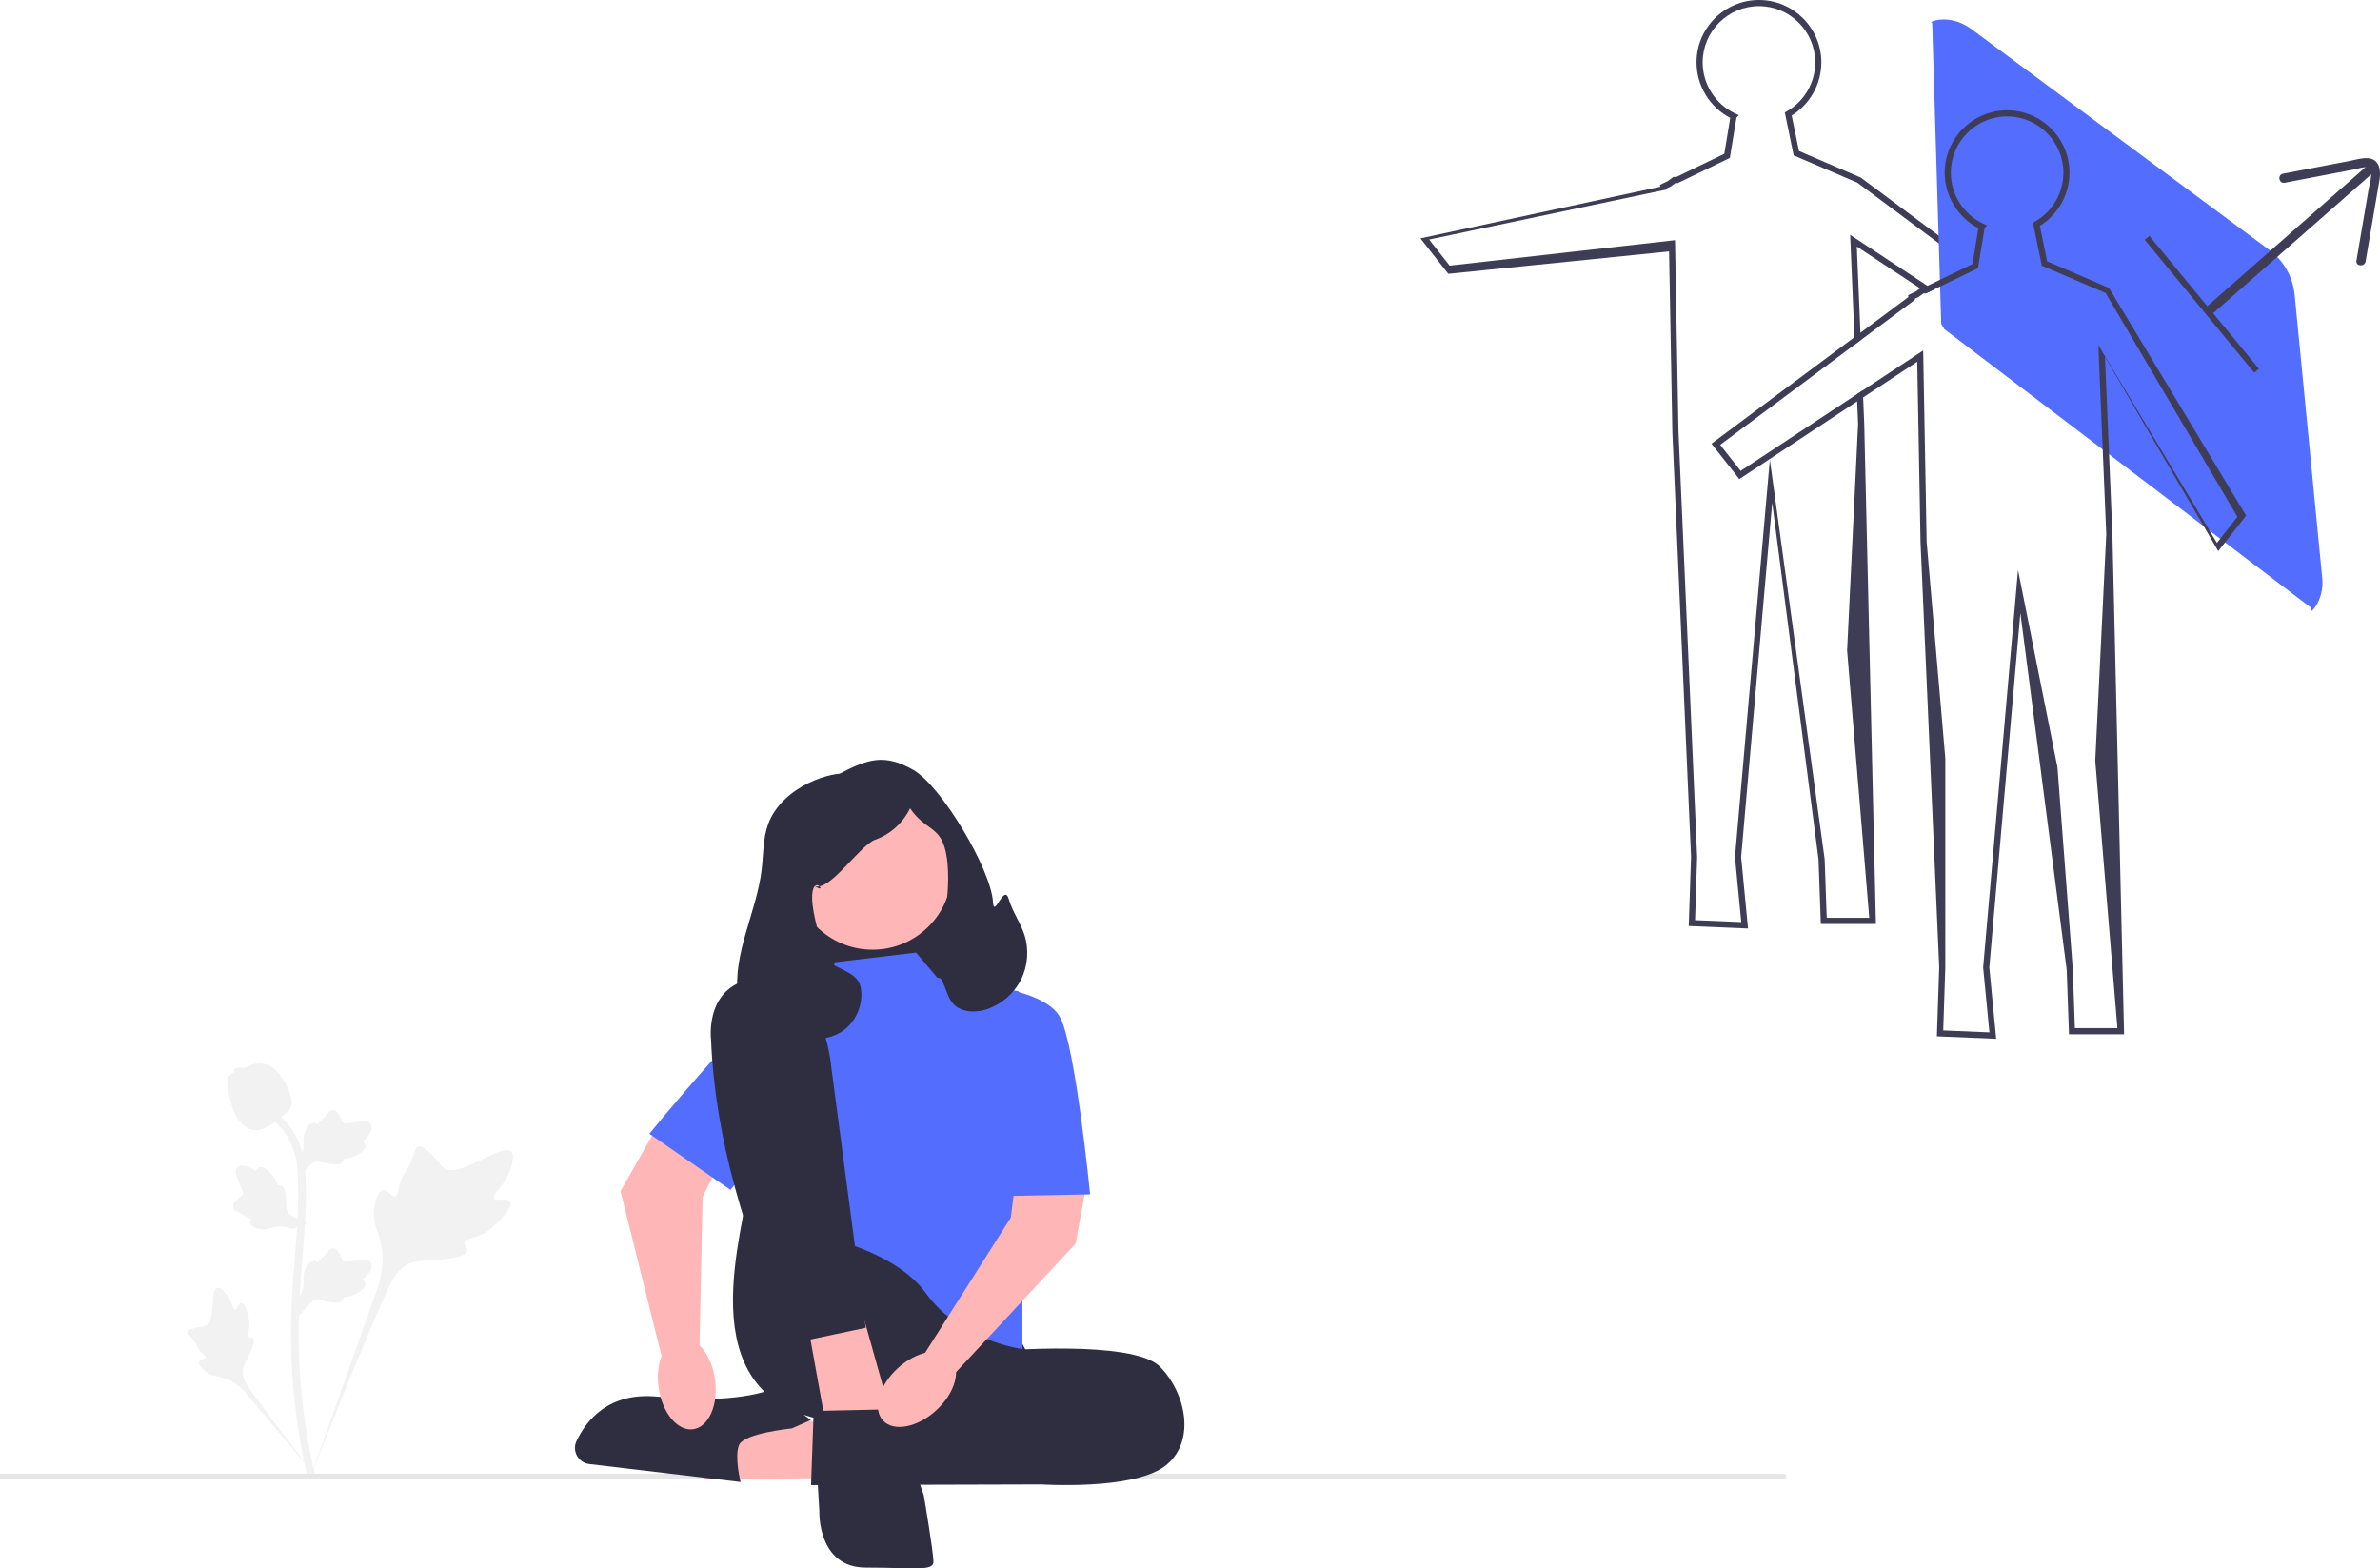 <svg xmlns="http://www.w3.org/2000/svg" width="776.82" height="511.893" viewBox="0 0 776.82 511.893" xmlns:xlink="http://www.w3.org/1999/xlink"><path d="M643.965,85.22l-36.61-27.26-20.18-8.68-2.38-11.57c5.99-3.7,9.68-10.28,9.68-17.34,0-11.23-9.13-20.37-20.37-20.37-11.23,0-20.37,9.14-20.37,20.37,0,7.59,4.29,14.61,11,18.1l-1.93,11.72-15.68,7.57h-.97l-1.8,1.34-2.56,1.23,.09,.61-78.27,16.86,9.09,11.57,72.07-7.31,1.07,58.94,6.1,138.72-.76,22.52,19.36,.81-2.25-23.3,10.14-115.66,15.12,116.42,.75,21.06h17.98l-3.81-163.21-.36-8.65-.1-2.32-1.95,1.28,.1,2.33,.31,7.36-3.59,73.9v.07l7.23,87.24h-13.88l-.68-19.17-17.89-130.37-11.37,129.64-.01,.09,2.05,21.19-15.08-.63,.68-20.56-6.09-138.86-1.13-62.51-73.57,8.3-6.69-8.51,77.58-16.35-.04-.34,1.32-.63,1.5-1.1h.77l17.02-8.22,2.17-13.16,.78-.78-1.28-.61c-6.4-3.02-10.54-9.54-10.54-16.62,0-10.13,8.24-18.37,18.37-18.37s18.37,8.24,18.37,18.37c0,6.59-3.56,12.71-9.29,15.98l-.63,.36,2.88,14,20.82,8.92,36.4,27.11,1.81,1.35,1.14-.55,.16-.98-1.8-1.34Zm-40.08-8.57l1.4,33.4,.1,2.41,1.95-1.45-.1-2.41-1.18-28.13,20.65,13.63,2.25,1.48,2.09-1.01-1.94-1.28-25.22-16.64Zm0,0l1.4,33.4,1.95-1.45-1.18-28.13,20.65,13.63,.45-.34h.97l.98-.47-25.22-16.64Z" fill="#3f3d56"/><path d="M754.465,198.47l-119.84-91.05-1.02-1.74-2.95-98.3c-1.88,.04,5.42-3.37,12.79,2.1l97.2,72.06c4.72,3.5,7.75,8.86,8.32,14.7l9.02,92.62c.73,7.53-4.9,12.74-3.52,9.61Z" fill="#536dfe"/><g><path d="M722.148,102.409l41.141-36.135,11.594-10.184c1.453-1.277-.675-3.391-2.121-2.121l-41.141,36.135-11.594,10.184c-1.453,1.277,.675,3.391,2.121,2.121h0Z" fill="#3f3d56"/><path d="M745.702,59.642l15.068-2.885,7.777-1.489c1.44-.276,4.928-1.661,5.312,.548,.341,1.963-.479,4.346-.807,6.269l-1.292,7.573-2.626,15.391c-.325,1.903,2.665,2.158,2.988,.265,1.501-8.795,3.015-17.587,4.502-26.384,.522-3.089,.228-6.989-3.727-7.301-2.004-.158-4.153,.547-6.104,.92l-6.562,1.256-15.068,2.885c-1.893,.362-1.364,3.316,.539,2.952h0Z" fill="#3f3d56"/></g><rect x="717.66" y="71.199" width="2" height="56.216" transform="translate(100.874 479.669) rotate(-39.487)" fill="#3f3d56"/><g><path d="M166.437,392.21c-.844-1.424-4.497,.101-5.168-1.191-.669-1.287,2.724-3.249,4.663-7.73,.35-.808,2.553-5.9,.922-7.472-3.092-2.978-17.24,9.313-22.191,5.29-1.087-.883-1.846-2.645-5.134-5.506-1.308-1.138-2.099-1.652-2.865-1.461-1.086,.271-1.172,1.725-2.337,4.584-1.747,4.287-2.78,4.028-3.798,7.449-.756,2.539-.583,4.016-1.472,4.303-1.258,.407-2.416-2.286-4.011-2.045-1.627,.246-2.611,3.382-2.922,5.73-.583,4.406,1.035,7.313,1.932,10.371,.975,3.322,1.553,8.375-.698,15.528l-22.277,62.766c4.918-12.879,19.158-48.185,25.142-61.305,1.727-3.787,3.635-7.629,7.551-9.145,3.77-1.46,8.949-.588,15.55-2.179,.771-.186,2.911-.73,3.18-1.988,.223-1.04-1.036-1.621-.842-2.595,.259-1.307,2.734-1.323,5.775-2.831,2.144-1.063,3.48-2.328,4.629-3.415,.346-.328,5.495-5.262,4.371-7.157h-0Z" fill="#f2f2f2"/><path d="M78.791,425.253c-.942,.004-1.248,2.236-2.076,2.193-.825-.043-.808-2.275-2.448-4.519-.296-.405-2.159-2.955-3.401-2.608-2.354,.658-.404,11.148-3.806,12.418-.747,.279-1.831,.143-4.184,.931-.936,.314-1.417,.554-1.544,.985-.18,.611,.508,1.073,1.575,2.47,1.6,2.094,1.175,2.527,2.56,4.013,1.028,1.104,1.803,1.445,1.687,1.964-.163,.735-1.819,.526-2.161,1.379-.349,.87,.907,2.257,1.969,3.087,1.994,1.558,3.888,1.602,5.647,2.044,1.912,.48,4.559,1.654,7.42,4.823l24.378,29.044c-4.902-6.13-18.122-23.306-22.835-30.029-1.361-1.941-2.696-3.985-2.31-6.345,.371-2.272,2.293-4.562,3.417-8.261,.131-.432,.481-1.639-.058-2.134-.446-.409-1.095,.041-1.517-.335-.567-.504,.14-1.724,.277-3.651,.097-1.359-.138-2.38-.341-3.258-.061-.265-.997-4.215-2.251-4.21v0Z" fill="#f2f2f2"/><path d="M97.591,429.473l-.568-5.068,.259-.384c1.2-1.777,1.812-3.512,1.819-5.159,.001-.262-.011-.524-.023-.79-.049-1.057-.11-2.371,.575-3.903,.384-.854,1.463-2.831,3.086-2.587,.437,.061,.767,.262,1.018,.497,.037-.059,.075-.117,.115-.181,.505-.771,.905-1.101,1.291-1.419,.296-.245,.602-.497,1.082-1.094,.21-.262,.374-.492,.513-.685,.42-.585,.968-1.282,1.935-1.27,1.033,.049,1.574,.903,1.932,1.468,.64,1.008,.93,1.735,1.122,2.217,.07,.176,.149,.374,.19,.436,.333,.489,3.038,.032,4.057-.135,2.289-.382,4.27-.712,5.087,.732,.585,1.033,.151,2.398-1.33,4.168-.461,.551-.952,.969-1.388,1.297,.361,.215,.684,.546,.815,1.065h0c.308,1.228-.748,2.459-3.137,3.663-.593,.301-1.392,.702-2.512,.896-.527,.091-1.002,.113-1.408,.125-.009,.235-.064,.489-.207,.751-.42,.771-1.293,1.138-2.61,1.05-1.449-.076-2.642-.352-3.694-.595-.919-.21-1.711-.389-2.332-.347-1.153,.093-2.041,1.016-3.083,2.212l-2.603,3.042h-0Z" fill="#f2f2f2"/><path d="M100.225,399.297l-4.758,1.835-.437-.153c-2.023-.71-3.857-.862-5.452-.451-.254,.065-.504,.143-.759,.223-1.01,.315-2.266,.708-3.922,.434-.924-.155-3.11-.697-3.285-2.329-.052-.438,.059-.809,.222-1.111-.066-.021-.133-.042-.204-.065-.874-.293-1.295-.597-1.7-.889-.312-.224-.633-.456-1.332-.769-.307-.137-.571-.237-.793-.322-.672-.258-1.486-.611-1.719-1.549-.215-1.011,.474-1.751,.93-2.241,.813-.875,1.442-1.34,1.86-1.648,.153-.112,.324-.239,.373-.294,.389-.446-.74-2.947-1.159-3.891-.95-2.118-1.772-3.95-.582-5.106,.851-.828,2.282-.754,4.369,.229,.65,.307,1.179,.675,1.607,1.013,.117-.404,.354-.8,.823-1.058h0c1.11-.61,2.569,.099,4.339,2.105,.442,.498,1.033,1.169,1.504,2.203,.221,.487,.363,.941,.478,1.331,.229-.051,.49-.063,.779,.009,.852,.21,1.429,.962,1.678,2.258,.294,1.421,.329,2.645,.362,3.724,.03,.942,.058,1.753,.255,2.344,.382,1.091,1.5,1.717,2.922,2.421l3.603,1.746-0,0Z" fill="#f2f2f2"/><path d="M97.591,384.366l-.568-5.068,.259-.384c1.2-1.777,1.812-3.512,1.819-5.159,.001-.262-.011-.524-.023-.79-.049-1.057-.11-2.371,.575-3.903,.384-.854,1.463-2.831,3.086-2.587,.437,.061,.767,.262,1.018,.497,.037-.059,.075-.117,.115-.181,.505-.771,.905-1.101,1.291-1.419,.296-.245,.602-.497,1.082-1.094,.21-.262,.374-.492,.513-.685,.42-.585,.968-1.282,1.935-1.27,1.033,.049,1.574,.903,1.932,1.468,.64,1.008,.93,1.735,1.122,2.217,.07,.176,.149,.374,.19,.436,.333,.489,3.038,.032,4.057-.135,2.289-.382,4.27-.712,5.087,.732,.585,1.033,.151,2.398-1.33,4.168-.461,.551-.952,.969-1.388,1.297,.361,.215,.684,.546,.815,1.065h0c.308,1.228-.748,2.459-3.137,3.663-.593,.301-1.392,.702-2.512,.896-.527,.091-1.002,.113-1.408,.125-.009,.235-.064,.489-.207,.751-.42,.771-1.293,1.138-2.61,1.05-1.449-.076-2.642-.352-3.694-.595-.919-.21-1.711-.389-2.332-.347-1.153,.093-2.041,1.016-3.083,2.212l-2.603,3.042h-0Z" fill="#f2f2f2"/><path d="M102.777,482.744l-1.062-.666-.257-1.226,.257,1.226-1.238,.142c-.02-.115-.087-.379-.188-.793-.554-2.266-2.244-9.162-3.654-20.023-.984-7.581-1.541-15.376-1.656-23.17-.115-7.807,.255-13.717,.551-18.467,.224-3.583,.496-6.994,.762-10.317,.71-8.878,1.379-17.265,.881-26.55-.11-2.073-.341-6.387-2.862-10.978-1.462-2.663-3.476-5.027-5.987-7.023l1.561-1.963c2.771,2.207,5,4.826,6.623,7.782,2.795,5.09,3.047,9.791,3.168,12.05,.507,9.449-.17,17.916-.887,26.88-.264,3.311-.536,6.708-.759,10.276-.294,4.706-.66,10.565-.546,18.271,.113,7.701,.663,15.4,1.634,22.886,1.392,10.724,3.058,17.517,3.605,19.749,.291,1.192,.352,1.441,.054,1.914v-0Z" fill="#f2f2f2"/><path d="M83.728,368.88c-.103,0-.207-.002-.312-.01-2.134-.115-4.11-1.392-5.875-3.796-.827-1.131-1.251-2.42-2.095-4.992-.131-.396-.767-2.408-1.154-5.176-.253-1.808-.221-2.565,.137-3.233,.398-.744,1.041-1.263,1.766-1.613-.032-.24-.006-.487,.098-.739,.427-1.045,1.563-.908,2.177-.842,.311,.039,.699,.091,1.117,.069,.658-.032,1.012-.228,1.548-.521,.513-.281,1.15-.631,2.096-.825,1.865-.389,3.427,.14,3.942,.313,2.71,.903,4.046,3.01,5.593,5.45,.308,.489,1.367,2.271,2.065,4.713,.504,1.762,.433,2.545,.281,3.128-.308,1.197-1.036,1.882-2.885,3.394-1.931,1.583-2.9,2.376-3.732,2.858-1.937,1.118-3.153,1.821-4.768,1.821v0Z" fill="#f2f2f2"/></g><path d="M583.04,481.833h0c0,.464-.376,.84-.84,.84H0v-1.68H582.2c.464,0,.84,.376,.84,.84Z" fill="#e6e6e6"/><g><path d="M264.591,261.988h0c28.568,0,51.762,23.194,51.762,51.762v17.044h-51.762v-68.806h0Z" fill="#2f2e41"/><circle cx="284.791" cy="284.082" r="25.881" fill="#ffb6b6"/><path d="M302.15,416.327l-23.987-13.887s-32.825-32.879-33.772-17.359-20.831,69.931,24.461,78.364c45.292,8.432,73.698-7.98,73.698-7.98l-13.256-25.25-27.143-13.887Z" fill="#2f2e41"/><g><polygon points="215.966 365.129 202.539 388.794 217.113 447.325 228.222 443.711 229.329 390.66 236.127 376.989 215.966 365.129" fill="#ffb6b6"/><path d="M281.638,334.081s-20.16-11.86-29.603-6.762c-9.443,5.098-40.084,42.721-40.084,42.721l26.477,18.324,43.21-54.283Z" fill="#536dfe"/></g><polygon points="270.558 464.298 231.556 461.171 229.863 482.923 274.298 482.262 270.558 464.298" fill="#ffb6b6"/><path d="M298.994,310.909l-26.512,3.156-3.787,13.256-18.937,6.312,10.731,68.174s30.3,4.419,41.662,20.2c11.362,15.781,31.562,18.306,31.562,18.306v-50.114l-1.262-66.666-26.512-4.419-6.944-8.206Z" fill="#536dfe"/><path d="M325.506,440.946s44.187-3.787,53.024,5.05,11.994,25.25,1.262,32.825-39.768,5.681-39.768,5.681l-5.681-31.562-8.837-11.994Z" fill="#2f2e41"/><polygon points="346.337 449.783 265.538 461.777 264.725 484.712 340.025 484.501 346.337 449.783" fill="#2f2e41"/><polygon points="355.175 383.502 351.072 405.912 308.778 451.361 301.519 442.208 329.925 397.39 331.819 382.24 355.175 383.502" fill="#ffb6b6"/><path d="M258.416,466.227s-15.707,1.527-17.225,5.48,.533,11.998,.533,11.998l-49.369-5.857c-3.57-.423-5.727-4.215-4.202-7.47,3.204-6.838,10.596-16.219,26.764-14.509,24.992,2.644,36.562-2.287,36.562-2.287l13.172,9.908-6.235,2.736Z" fill="#2f2e41"/><path d="M317.616,321.325s23.356,1.262,28.406,10.731c5.05,9.469,9.784,57.759,9.784,57.759l-32.193,.631-5.997-69.121Z" fill="#536dfe"/><polygon points="263.329 430.53 270.272 469.036 291.735 465.114 279.741 422.324 263.329 430.53" fill="#ffb6b6"/><path d="M294.575,459.883l-29.037,.631,1.894,32.825s-.631,18.291,15.15,18.299,22.094,1.27,22.094-1.886-3.156-21.733-3.156-21.733l-6.944-19.929v-8.206Z" fill="#2f2e41"/><path d="M282.582,433.371l-23.987,5.05c-15.705-34.504-25.278-67.696-26.512-99.105,0,0-2.525-19.569,17.044-20.2s22.094,28.406,22.094,28.406l11.362,85.849Z" fill="#2f2e41"/><ellipse cx="299.296" cy="453.447" rx="15.069" ry="9.308" transform="translate(-227.857 321.909) rotate(-42.563)" fill="#ffb6b6"/><ellipse cx="224.177" cy="451.553" rx="9.308" ry="15.069" transform="translate(-59.522 34.816) rotate(-7.843)" fill="#ffb6b6"/><path d="M334.34,305.02c-1.316-4.003-3.915-7.507-5.078-11.557-1.544-5.378-4.831,6.552-5.151,.967-.61-10.617-16.813-37.926-26.063-43.172-9.25-5.246-14.563-3.664-23.987,1.262,0,0-4.575,.291-10.27,3.103s-10.822,7.315-13.037,13.267c-1.756,4.718-1.561,9.9-2.148,14.9-1.634,13.93-9.443,27.178-7.767,41.103,.523,4.345,2.174,8.837,5.726,11.392,3.552,2.555,9.291,2.277,11.629-1.421,.798-1.262,1.135-2.76,1.819-4.087,.684-1.327,1.919-2.565,3.412-2.524,2.244,.062,3.386,3.073,2.501,5.135s-2.964,3.308-4.916,4.416c4.649,2.091,10.416,1.44,14.482-1.635,4.066-3.076,6.261-8.448,5.513-13.491-1.054-7.106-11.406-5.635-12.626-12.715-.888-5.154-4.005-13.777-3.156-18.937,.849-5.16,4.928,1.088,.631-1.894,4.727,2.279,14.837-13.31,19.786-15.056,4.948-1.746,9.144-5.527,11.394-10.267,5.248,7.608,9.865,5.542,11.745,14.592,1.88,9.05,.142,29.61-7.598,34.662,3.097,2.113,5.567,5.136,7.02,8.592,.823,1.958,1.357,4.101,2.724,5.727,2.61,3.106,7.429,3.295,11.27,1.989,4.763-1.619,8.835-5.176,11.08-9.678s2.637-9.895,1.065-14.673Z" fill="#2f2e41"/></g><path d="M643.965,85.22l-.16,.97-1.15,.55,1.81,1.35,1.14-.55,.16-.98-1.8-1.34Zm-15.84,8.54h-.97l-.45,.34-1.35,1-2.56,1.23,.09,.61-15.65,11.66-1.95,1.45-46.67,34.75,9.09,11.57,9.85-6.5,28.61-18.87-.1-2.33-37.92,25.02-6.69-8.51,43.93-32.72,1.95-1.45,17.7-13.18-.04-.34,1.32-.63,1.5-1.1h.77l.37-.18,2.09-1.01-1.94-1.28-.98,.47Zm105,74.54l-44.77-74.34-20.18-8.68-2.38-11.57c5.99-3.7,9.68-10.28,9.68-17.34,0-11.23-9.13-20.37-20.37-20.37-11.23,0-20.37,9.14-20.37,20.37,0,7.59,4.29,14.61,11,18.1l-1.77,10.75-.16,.97-1.15,.55-13.55,6.55-.98,.47h-.97l-.45,.34-1.35,1-2.56,1.23,.09,.61-15.65,11.66-1.95,1.45-46.67,34.75,9.09,11.57,9.85-6.5,28.61-18.87,1.95-1.29,17.66-11.65,1.07,58.94,6.1,138.72-.76,22.52,19.36,.81-2.25-23.3,10.14-115.66,15.12,116.42,.75,21.06h17.98l-3.81-163.21-2.42-57.89,36.97,63.4,9.1-11.57Zm-48.24-55.65l2.59,61.71-3.59,73.9v.07l7.23,87.24h-13.88l-.68-19.17-5.02-66.01-12.87-64.36-11.37,129.64-.01,.09,2.05,21.19-15.08-.63,.68-20.56v-68.25l-6.09-70.61-1.13-62.51-19.7,13-1.95,1.28-37.92,25.02-6.69-8.51,43.93-32.72,1.95-1.45,17.7-13.18-.04-.34,1.32-.63,1.5-1.1h.77l.37-.18,2.09-1.01,13.42-6.48,1.14-.55,.16-.98,2.01-12.18,.78-.78-1.28-.61c-6.4-3.02-10.54-9.54-10.54-16.62,0-10.13,8.24-18.37,18.37-18.37s18.37,8.24,18.37,18.37c0,6.59-3.56,12.71-9.29,15.98l-.63,.36,2.88,14,20.82,8.92,43.03,73.05-6.69,8.51-38.71-64.54Zm-55.78-19.36l-.98,.47h-.97l-.45,.34-1.35,1-2.56,1.23,.09,.61-15.65,11.66-1.95,1.45,.1,2.41,1.95-1.45,17.7-13.18-.04-.34,1.32-.63,1.5-1.1h.77l.37-.18,2.09-1.01-1.94-1.28Z" fill="#3f3d56"/></svg>